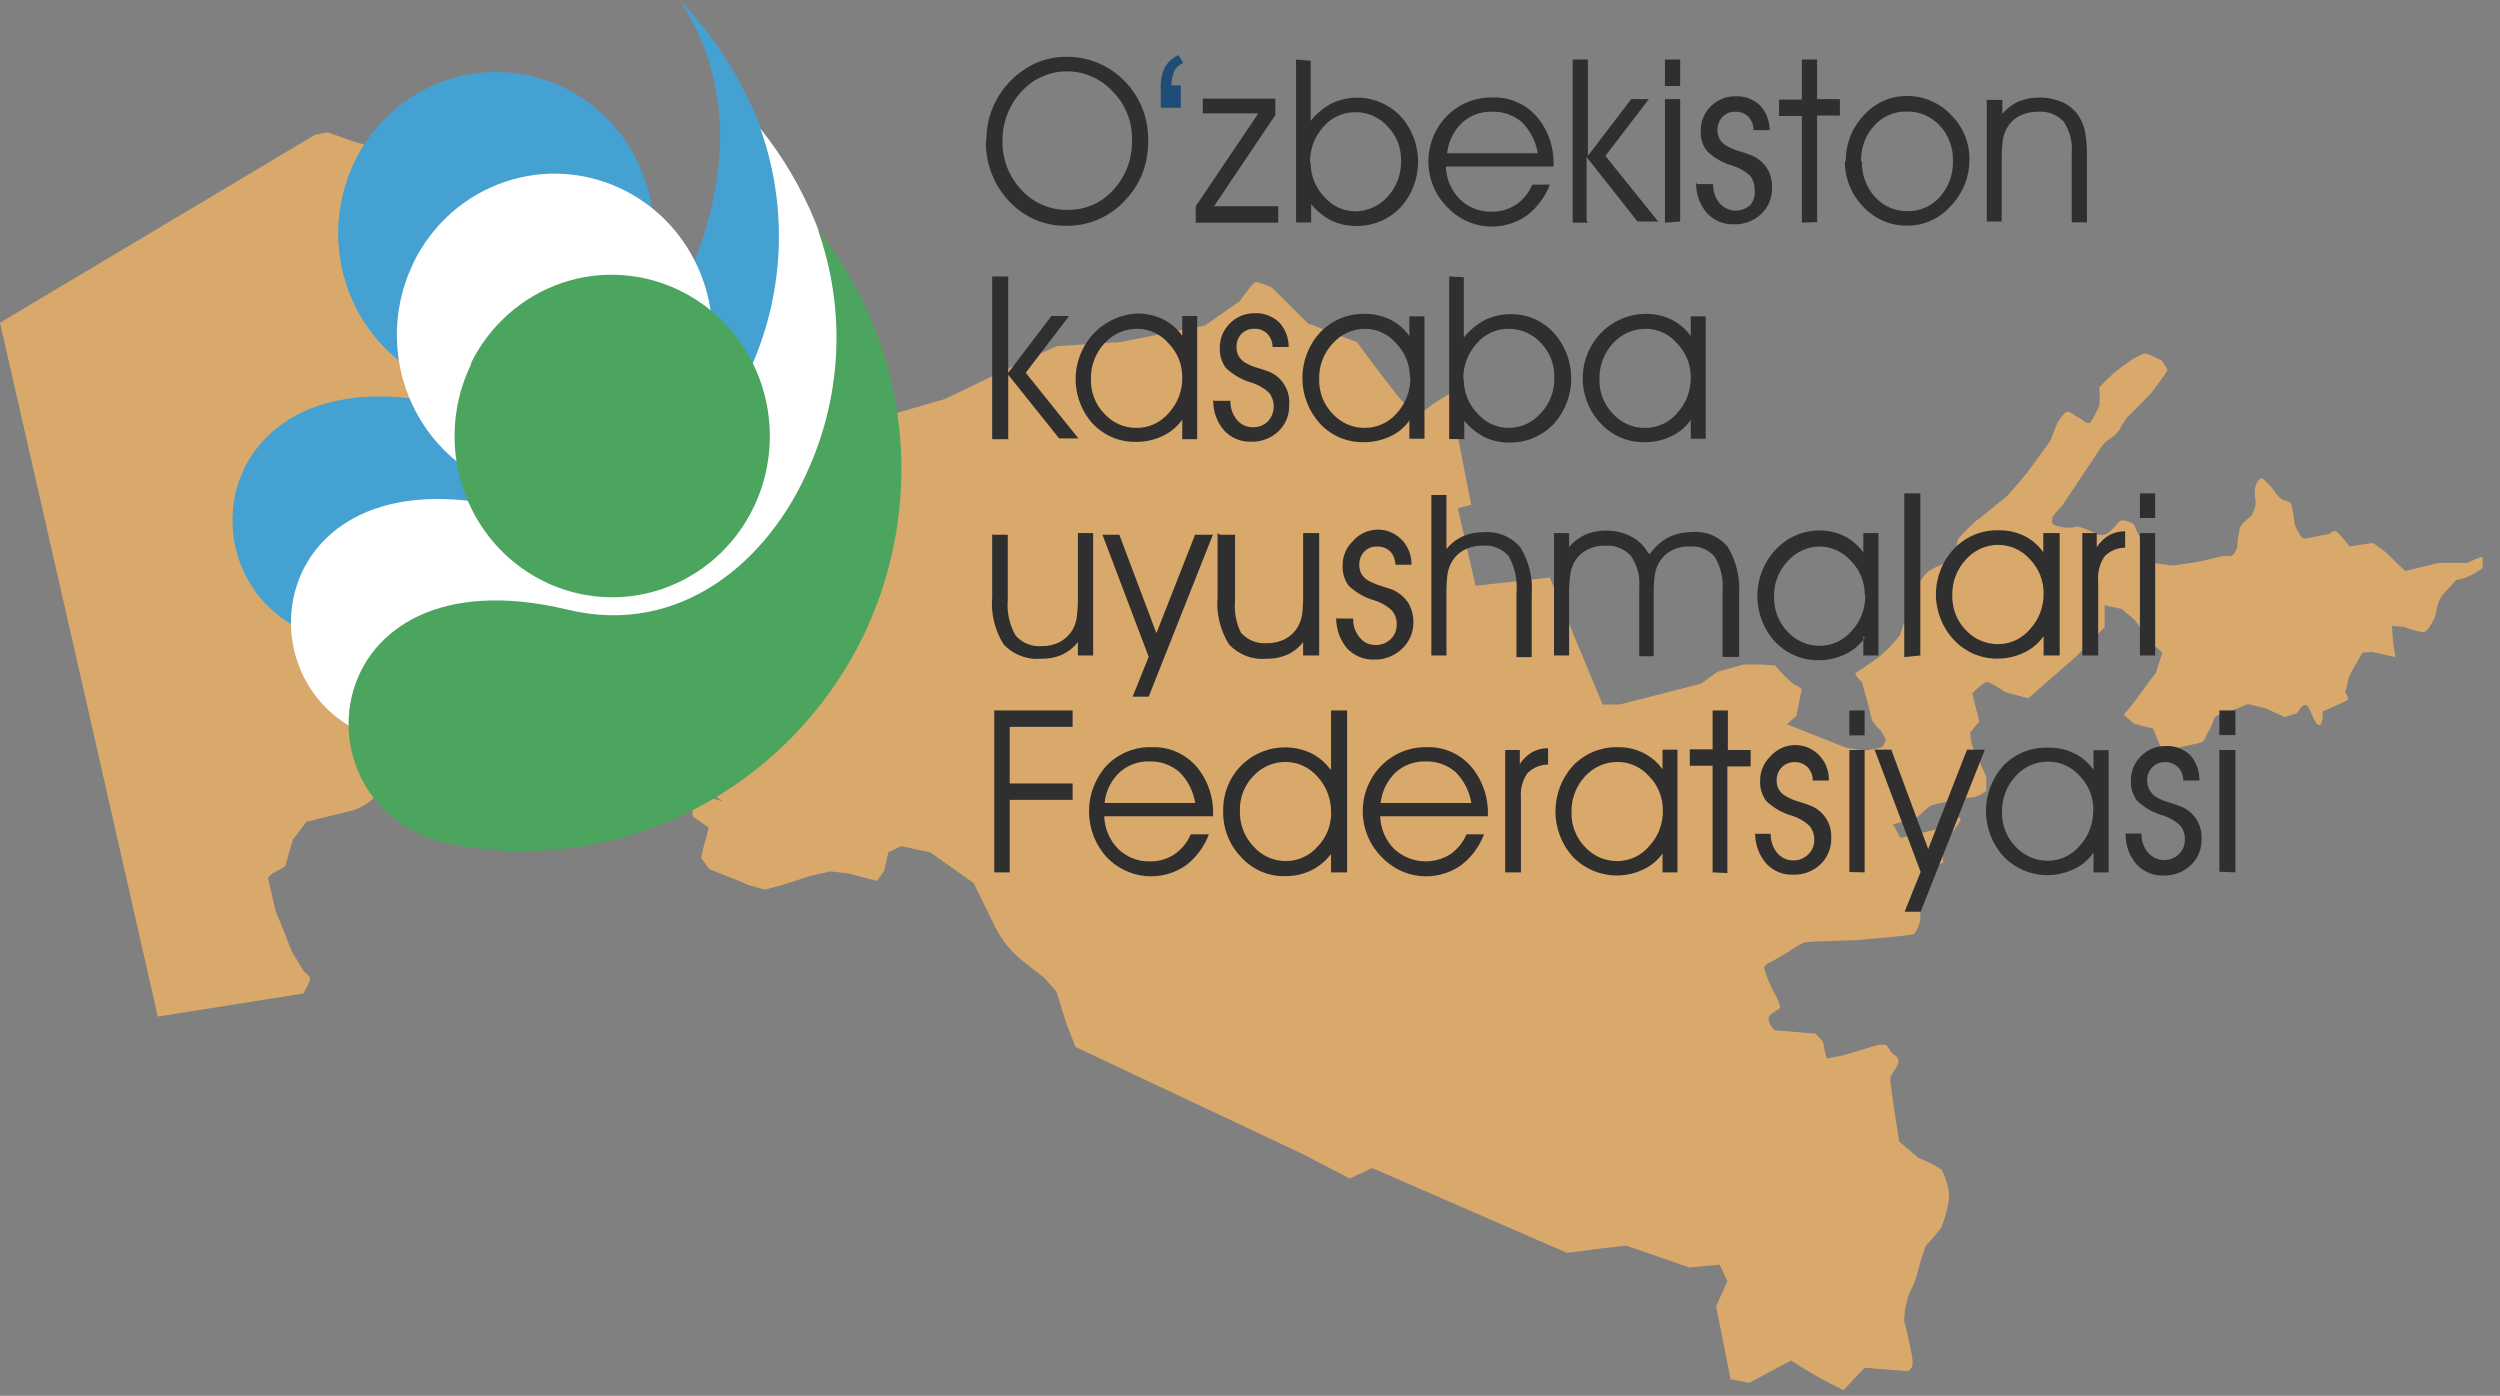 <svg width="120" height="67" viewBox="0 0 120 67" fill="none" xmlns="http://www.w3.org/2000/svg">
<rect x="0" y="0" width="120" height="67" fill="#808080" stroke="none"/>
<path fill-rule="evenodd" clip-rule="evenodd" d="M91.59 65.816L89.502 65.651L88.485 66.73C87.618 66.31 86.779 65.834 85.973 65.304L83.962 66.375L83.068 66.202L82.375 62.705C82.552 62.303 82.729 61.917 82.914 61.492L82.537 60.705L81.096 60.839L78.06 59.791L76.989 59.909L75.217 60.138L65.863 56.066L64.784 56.57L62.534 55.397L51.624 50.254C51.478 49.892 51.339 49.529 51.2 49.167C51.038 48.647 50.877 48.127 50.707 47.592L50.114 46.93L49.112 46.143C48.479 45.651 47.978 45.004 47.656 44.261L46.731 42.386L44.666 40.921L43.256 40.614L42.64 40.906C42.571 41.197 42.509 41.488 42.447 41.788L42.1 42.284L40.698 41.922L39.874 41.827L38.934 42.032L37.547 42.481L36.707 42.701C36.707 42.701 35.875 42.481 35.775 42.418C35.675 42.355 34.041 41.717 34.041 41.717L33.663 41.189C33.663 41.055 33.717 40.913 33.74 40.772L34.018 39.732L33.247 39.181C33.247 38.976 33.247 38.771 33.209 38.559L33.925 38.252L34.696 38.464L33.155 37.464L32.022 36.999C32.069 36.818 32.123 36.629 32.169 36.44C32.169 36.44 32.169 35.574 32.099 35.408C31.958 35.14 31.788 34.889 31.591 34.66L30.82 34.18L29.572 34.684L27.885 34.928L26.845 34.566L25.989 33.526L24.703 33.416L23.238 32.557L21.921 31.77L21.536 31.825C21.59 32.219 21.636 32.613 21.69 32.998L21.212 33.321L20.049 33.211L19.101 33.4C19.106 33.606 19.14 33.81 19.201 34.007C19.27 34.077 20.927 35.582 21.019 35.582C21.305 35.755 21.564 35.97 21.79 36.22C21.657 36.348 21.496 36.442 21.32 36.495L20.203 35.243L18.939 35.125L18.538 34.834L17.96 35.731L18.145 37.306C18.068 37.653 17.984 37.999 17.907 38.346C17.646 38.577 17.345 38.755 17.02 38.874L14.709 39.449L14.054 40.307L13.692 41.575C13.422 41.772 12.921 41.945 12.867 42.158C12.991 42.685 13.114 43.221 13.23 43.733C13.499 44.371 13.761 45.017 14 45.654L14.578 46.615C14.678 46.733 14.886 46.836 14.886 46.978C14.886 47.119 14.671 47.45 14.57 47.686L7.574 48.797C5.057 37.692 2.532 26.59 0 15.491L15.125 6.466L15.742 6.355L16.974 6.796L20.765 7.844L25.473 9.301L28.339 10.781L33.116 13.144L34.804 14.554L36.137 15.916L41.962 20.138L45.36 19.153L49.359 17.224L50.722 16.617L53.804 16.413L57.834 15.625L59.514 14.451C59.514 14.451 60.13 13.538 60.285 13.538C60.55 13.597 60.809 13.687 61.055 13.806L62.781 15.523L65.139 16.428C65.139 16.428 67.835 20.138 68.043 19.98C68.503 19.571 69.007 19.217 69.546 18.925C69.615 19.019 70.263 22.453 70.617 24.225L69.978 24.406C70.263 25.643 70.54 26.879 70.825 28.116L74.392 27.722L76.927 33.818H77.737L81.658 32.817L82.429 32.25L83.692 31.896H84.625L85.203 31.951C85.486 32.281 85.795 32.586 86.127 32.865C86.212 32.865 86.482 33.077 86.482 33.077L86.228 34.361L85.773 34.763L88.608 35.889L89.448 36.023C89.746 36.002 90.04 35.95 90.327 35.865C90.373 35.81 90.542 35.597 90.511 35.503C90.441 35.339 90.353 35.183 90.249 35.038C90.089 34.909 89.956 34.748 89.857 34.566C89.81 34.424 89.695 33.904 89.695 33.904L89.371 32.739C89.371 32.739 88.978 32.361 89.071 32.305L90.072 31.628C90.494 31.299 90.872 30.915 91.197 30.486C91.267 30.258 91.552 29.494 91.567 29.328C91.614 29.037 91.692 28.752 91.798 28.478C91.938 28.234 92.089 27.997 92.253 27.769C92.397 27.555 92.594 27.384 92.823 27.273L93.686 26.871C93.823 26.551 93.924 26.215 93.987 25.871C94.265 25.557 94.561 25.26 94.873 24.981C94.988 24.934 96.213 23.894 96.29 23.855C96.367 23.816 97.323 22.666 97.323 22.666L98.417 21.162C98.417 21.162 98.733 20.303 98.81 20.201C98.887 20.098 99.118 19.744 99.257 19.76C99.395 19.775 99.673 20.012 99.788 20.051C99.904 20.09 100.235 20.468 100.374 20.24C100.513 20.012 100.721 19.586 100.767 19.453C100.792 19.164 100.792 18.874 100.767 18.586C100.767 18.586 101.368 17.988 101.484 17.893C101.599 17.799 102.254 17.295 102.346 17.255C102.439 17.216 102.847 16.924 103.032 16.98C103.217 17.035 103.757 17.302 103.757 17.302C103.757 17.302 104.049 17.68 104.034 17.775C104.018 17.869 103.263 18.862 103.263 18.862C103.263 18.862 102.231 19.933 102.154 19.98C101.989 20.184 101.847 20.406 101.73 20.642C101.594 20.831 101.417 20.988 101.214 21.099C101.061 21.209 100.931 21.348 100.829 21.508L98.972 24.288C98.809 24.443 98.662 24.615 98.532 24.8C98.532 24.887 98.394 25.131 98.648 25.217C98.896 25.301 99.157 25.339 99.419 25.328C99.573 25.328 99.58 25.21 99.927 25.328C100.173 25.408 100.413 25.508 100.644 25.627C100.72 25.661 100.803 25.679 100.886 25.679C100.97 25.679 101.053 25.661 101.129 25.627C101.268 25.521 101.397 25.403 101.514 25.273C101.622 25.154 101.722 25.013 101.807 24.989C101.932 24.969 102.06 24.985 102.177 25.036C102.239 25.091 102.439 25.115 102.462 25.241C102.485 25.367 103.302 27.005 103.302 27.005C103.302 27.005 104.257 27.163 104.358 27.139C104.458 27.115 105.29 27.021 105.629 26.942L106.692 26.69C106.892 26.643 107.039 26.761 107.178 26.643C107.314 26.502 107.394 26.314 107.401 26.115C107.401 25.879 107.44 25.745 107.478 25.54C107.48 25.398 107.532 25.261 107.624 25.154C107.773 25.004 107.93 24.862 108.094 24.729C108.152 24.604 108.201 24.475 108.241 24.343C108.281 24.178 108.281 24.005 108.241 23.839C108.207 23.633 108.228 23.42 108.303 23.225C108.403 23.052 108.503 22.902 108.611 22.981C108.818 23.151 109.004 23.347 109.165 23.564C109.258 23.733 109.391 23.876 109.551 23.981C109.713 24.06 109.921 24.028 109.99 24.241C110.062 24.528 110.111 24.82 110.136 25.115C110.17 25.271 110.239 25.416 110.337 25.54C110.337 25.54 110.452 25.91 110.714 25.848C110.976 25.785 111.824 25.619 111.824 25.619C111.824 25.619 112.016 25.399 112.178 25.532C112.394 25.749 112.594 25.981 112.779 26.226L113.904 26.06L114.521 26.509L115.445 27.407L117.063 27.021H118.396C118.666 26.95 119.167 26.611 119.167 26.8C119.167 26.989 119.167 27.108 119.167 27.257C118.798 27.558 118.361 27.759 117.895 27.84C117.68 28.076 117.464 28.32 117.24 28.557C117.1 28.765 117.003 29.001 116.955 29.25C116.945 29.436 116.892 29.616 116.801 29.777C116.801 29.777 116.524 30.337 116.323 30.352C115.997 30.295 115.677 30.205 115.368 30.084L114.813 30.045L114.875 30.904L114.983 31.541L113.835 31.29L113.403 31.329C113.218 31.636 113.041 31.943 112.864 32.258C112.687 32.573 112.671 32.912 112.571 33.235C112.571 33.235 112.818 33.558 112.633 33.636C112.448 33.715 111.485 34.156 111.485 34.156C111.485 34.156 111.539 34.841 111.292 34.794C111.046 34.747 110.876 33.81 110.66 33.833C110.445 33.857 110.383 34.109 110.244 34.243L109.666 34.416L108.711 33.983L107.886 33.794L107.116 34.117C107.116 34.117 106.299 34.306 106.276 34.487C106.21 34.737 106.103 34.974 105.96 35.188C105.837 35.393 105.845 35.605 105.59 35.66L103.803 36.054C103.649 35.7 103.495 35.337 103.348 34.975L102.439 34.739L101.946 34.314L102.531 33.581C102.855 33.14 103.171 32.699 103.495 32.266C103.595 31.951 103.695 31.636 103.787 31.321L103.063 30.691C102.894 30.374 102.701 30.071 102.485 29.785C102.308 29.612 101.846 29.234 101.846 29.234L101.021 29.053V30.1L99.665 31.502L97.354 33.518L96.26 33.227C96.26 33.227 95.528 32.699 95.327 32.746C95.08 32.892 94.857 33.075 94.665 33.29L95.011 34.629L94.58 35.148C94.581 35.367 94.609 35.584 94.665 35.794C94.742 35.983 95.343 37.275 95.343 37.275V37.944C95.167 38.117 94.944 38.23 94.703 38.267C94.395 38.267 93 38.574 92.769 38.63C92.538 38.685 92.091 39.244 91.898 39.291L90.866 39.567L91.22 40.22L93.131 39.764C93.455 39.59 93.863 39.173 94.11 39.252C94.11 39.472 93.902 39.645 93.802 39.85L93.124 40.181C93.177 40.583 93.231 40.969 93.278 41.386L92.284 41.953L92.176 42.3C92.13 42.41 92.176 43.016 92.176 43.158C92.176 43.3 92.176 43.993 92.176 44.15C92.127 44.393 92.03 44.624 91.891 44.828C91.798 44.906 89.117 45.127 89.117 45.127C89.117 45.127 86.805 45.19 86.613 45.237C86.329 45.369 86.059 45.527 85.804 45.71L85.11 46.119C85.11 46.119 84.64 46.3 84.686 46.497C84.815 46.927 84.988 47.342 85.203 47.734C85.321 47.931 85.407 48.146 85.457 48.372C85.264 48.545 84.91 48.655 84.887 48.891C84.911 49.111 85.019 49.312 85.187 49.45L87.137 49.616C87.137 49.616 87.522 49.939 87.53 50.112C87.562 50.35 87.614 50.584 87.684 50.813L88.501 50.648C88.501 50.648 89.972 50.199 90.134 50.159C90.269 50.138 90.407 50.138 90.542 50.159L90.843 50.577C90.843 50.577 91.112 50.695 91.128 50.931C91.143 51.167 90.758 51.545 90.735 51.758C90.712 51.971 91.159 54.79 91.159 54.79L92.083 55.578C92.478 55.726 92.856 55.919 93.208 56.153C93.37 56.49 93.486 56.847 93.555 57.216C93.561 57.56 93.511 57.904 93.409 58.232C93.35 58.462 93.278 58.688 93.193 58.909C93.062 59.114 92.422 59.823 92.422 59.823C92.422 59.823 92.076 60.846 92.022 61.177C91.916 61.512 91.782 61.836 91.621 62.146C91.486 62.547 91.41 62.966 91.398 63.39C91.444 63.587 91.652 64.398 91.721 64.808C91.79 65.217 91.929 65.611 91.59 65.816Z" fill="#D9A86B"/>
<path fill-rule="evenodd" clip-rule="evenodd" d="M21.697 19.484C27.091 20.776 31.452 17.271 33.309 12.601C35.166 7.931 34.981 3.568 32.623 0C35.248 2.722 36.963 6.222 37.523 10C38.084 13.778 37.461 17.641 35.744 21.036C33.925 24.588 31.037 27.449 27.506 29.196C23.976 30.944 19.989 31.484 16.134 30.738C8.36 29.25 9.377 16.515 21.697 19.476V19.484ZM17.074 7.671C16.39 9.036 16.119 10.579 16.294 12.102C16.469 13.626 17.083 15.062 18.058 16.229C19.033 17.395 20.325 18.239 21.77 18.653C23.216 19.067 24.749 19.034 26.175 18.556C27.601 18.078 28.857 17.178 29.781 15.969C30.706 14.761 31.259 13.299 31.37 11.769C31.48 10.239 31.143 8.71 30.402 7.376C29.661 6.042 28.549 4.963 27.206 4.276C25.416 3.362 23.345 3.208 21.444 3.848C19.543 4.488 17.966 5.871 17.059 7.694L17.074 7.671Z" fill="#44A1D1"/>
<path fill-rule="evenodd" clip-rule="evenodd" d="M21.689 19.501C27.037 20.793 31.336 17.241 33.301 12.618C34.864 9.036 35.008 4.974 33.702 1.285C35.889 4.02 37.247 7.35 37.607 10.863C37.967 14.377 37.314 17.922 35.728 21.061C33.91 24.613 31.022 27.474 27.491 29.221C23.96 30.968 19.973 31.509 16.119 30.763C8.344 29.275 9.361 16.54 21.689 19.501ZM17.066 7.688C16.386 9.052 16.116 10.592 16.293 12.113C16.469 13.634 17.083 15.067 18.057 16.231C19.031 17.394 20.322 18.236 21.764 18.649C23.207 19.063 24.737 19.029 26.161 18.552C27.585 18.076 28.839 17.178 29.763 15.972C30.687 14.766 31.24 13.308 31.352 11.78C31.463 10.253 31.129 8.726 30.391 7.394C29.653 6.061 28.545 4.982 27.206 4.294C25.416 3.372 23.341 3.215 21.437 3.855C19.533 4.496 17.956 5.883 17.051 7.712L17.066 7.688Z" fill="#44A1D1"/>
<path fill-rule="evenodd" clip-rule="evenodd" d="M24.488 24.398C29.881 25.682 34.134 22.138 36.099 17.515C37.666 13.931 37.81 9.865 36.5 6.174C38.69 8.909 40.05 12.24 40.411 15.755C40.773 19.27 40.12 22.817 38.534 25.958C36.711 29.509 33.821 32.368 30.29 34.114C26.759 35.861 22.772 36.403 18.917 35.66C11.15 34.164 12.167 21.429 24.488 24.398ZM19.864 12.585C19.188 13.952 18.924 15.493 19.105 17.013C19.285 18.533 19.903 19.965 20.88 21.126C21.857 22.287 23.149 23.126 24.592 23.537C26.035 23.948 27.566 23.912 28.989 23.433C30.412 22.955 31.665 22.056 32.588 20.85C33.512 19.643 34.064 18.185 34.176 16.657C34.288 15.13 33.955 13.603 33.217 12.27C32.48 10.937 31.373 9.857 30.035 9.167C29.146 8.707 28.177 8.432 27.183 8.356C26.19 8.28 25.191 8.405 24.245 8.724C23.299 9.042 22.423 9.549 21.669 10.214C20.915 10.88 20.296 11.691 19.849 12.601L19.864 12.585Z" fill="white"/>
<path fill-rule="evenodd" clip-rule="evenodd" d="M27.253 29.265C32.601 30.557 36.9 27.005 38.865 22.382C40.428 18.8 40.572 14.738 39.266 11.049C41.453 13.784 42.811 17.114 43.171 20.628C43.531 24.141 42.878 27.686 41.292 30.825C39.474 34.378 36.586 37.239 33.055 38.986C29.524 40.733 25.537 41.273 21.683 40.528C13.916 39.039 14.933 26.304 27.253 29.265ZM22.63 17.452C21.957 18.817 21.694 20.356 21.875 21.874C22.057 23.392 22.675 24.821 23.651 25.98C24.627 27.139 25.917 27.977 27.359 28.386C28.8 28.796 30.328 28.76 31.749 28.282C33.17 27.805 34.421 26.907 35.344 25.703C36.266 24.499 36.818 23.042 36.931 21.517C37.043 19.992 36.711 18.468 35.976 17.136C35.241 15.804 34.136 14.724 32.801 14.034C31.91 13.569 30.938 13.289 29.941 13.21C28.943 13.131 27.94 13.256 26.99 13.576C26.04 13.896 25.161 14.405 24.405 15.075C23.649 15.744 23.03 16.56 22.584 17.476L22.63 17.452Z" fill="#4BA55E"/>
<path fill-rule="evenodd" clip-rule="evenodd" d="M48.118 6.749C48.108 7.185 48.184 7.619 48.34 8.024C48.496 8.43 48.73 8.8 49.027 9.112C49.311 9.424 49.656 9.67 50.04 9.836C50.424 10.002 50.837 10.082 51.254 10.073C51.665 10.081 52.072 9.999 52.45 9.833C52.827 9.668 53.165 9.422 53.442 9.112C54.032 8.475 54.353 7.626 54.336 6.749C54.35 6.311 54.275 5.874 54.114 5.467C53.953 5.06 53.712 4.692 53.404 4.387C53.119 4.078 52.775 3.833 52.393 3.667C52.011 3.502 51.599 3.42 51.185 3.426C50.84 3.425 50.498 3.489 50.175 3.615C49.843 3.734 49.536 3.918 49.274 4.158C48.909 4.479 48.617 4.876 48.417 5.324C48.218 5.771 48.116 6.258 48.118 6.749ZM47.348 6.749C47.341 6.209 47.443 5.672 47.648 5.174C48.056 4.201 48.815 3.425 49.767 3.008C50.229 2.816 50.724 2.72 51.223 2.725C51.992 2.724 52.743 2.955 53.383 3.39C54.023 3.824 54.524 4.442 54.822 5.166C55.02 5.666 55.12 6.202 55.114 6.741C55.12 7.26 55.034 7.775 54.86 8.261C54.687 8.729 54.425 9.157 54.09 9.521C53.729 9.942 53.283 10.278 52.782 10.505C52.282 10.732 51.74 10.845 51.192 10.837C50.677 10.847 50.166 10.748 49.691 10.544C49.216 10.341 48.788 10.038 48.434 9.655C48.069 9.27 47.782 8.813 47.592 8.313C47.401 7.812 47.31 7.278 47.324 6.741L47.348 6.749ZM61.371 10.687H57.395V9.899L60.4 5.442H57.734V4.733H61.217V5.521L58.273 9.899H61.355V10.687H61.371ZM62.912 2.914V5.804C63.192 5.451 63.541 5.161 63.937 4.954C64.481 4.7 65.089 4.624 65.677 4.735C66.266 4.847 66.807 5.14 67.227 5.576C67.768 6.17 68.069 6.953 68.069 7.765C68.069 8.578 67.768 9.36 67.227 9.955C66.948 10.246 66.613 10.476 66.243 10.629C65.873 10.782 65.476 10.855 65.077 10.845C64.672 10.849 64.272 10.76 63.906 10.585C63.532 10.394 63.201 10.126 62.935 9.797V10.679H62.211V2.859L62.912 2.914ZM62.912 7.812C62.909 8.426 63.145 9.015 63.567 9.451C63.754 9.667 63.984 9.841 64.242 9.961C64.499 10.08 64.779 10.143 65.061 10.144C65.352 10.141 65.638 10.077 65.903 9.957C66.168 9.836 66.406 9.661 66.603 9.443C66.817 9.212 66.984 8.94 67.095 8.642C67.206 8.345 67.259 8.028 67.25 7.71C67.256 7.405 67.202 7.102 67.091 6.819C66.98 6.537 66.813 6.28 66.603 6.064C66.406 5.848 66.167 5.676 65.902 5.559C65.637 5.442 65.35 5.384 65.061 5.387C64.77 5.384 64.482 5.445 64.216 5.566C63.95 5.686 63.713 5.865 63.52 6.088C63.097 6.556 62.868 7.175 62.881 7.812H62.912ZM74.585 7.994H69.4C69.418 8.588 69.661 9.153 70.078 9.569C70.283 9.766 70.525 9.921 70.79 10.022C71.055 10.123 71.336 10.17 71.618 10.159C72.031 10.164 72.436 10.044 72.782 9.813C73.123 9.577 73.39 9.246 73.552 8.86H74.392C74.164 9.455 73.777 9.974 73.275 10.356C72.698 10.755 72.003 10.933 71.31 10.861C70.617 10.789 69.971 10.471 69.484 9.962C69.048 9.533 68.748 8.979 68.625 8.373C68.502 7.767 68.561 7.137 68.794 6.566C69.027 5.994 69.424 5.508 69.932 5.171C70.44 4.835 71.036 4.663 71.642 4.678C72.037 4.663 72.43 4.737 72.795 4.893C73.159 5.05 73.486 5.285 73.753 5.584C74.311 6.235 74.603 7.081 74.57 7.946V8.001L74.585 7.994ZM73.814 7.356C73.721 6.785 73.451 6.261 73.044 5.859C72.635 5.515 72.117 5.338 71.588 5.363C71.066 5.351 70.559 5.543 70.17 5.899C69.772 6.283 69.521 6.799 69.461 7.356H73.814ZM76.219 10.687H75.487V2.859H76.219V7.482L78.299 4.757H79.146L77.058 7.482L79.593 10.632H78.599L76.157 7.537V10.6L76.219 10.687ZM80.649 4.127H79.917V2.859H80.649V4.072V4.127ZM79.917 10.687V4.757H80.649V10.632L79.917 10.687ZM81.458 8.836H82.228C82.216 9.169 82.326 9.495 82.537 9.75C82.628 9.856 82.74 9.943 82.865 10.005C82.99 10.066 83.125 10.102 83.264 10.11C83.403 10.117 83.541 10.096 83.672 10.047C83.802 9.999 83.922 9.925 84.024 9.829C84.103 9.729 84.162 9.615 84.197 9.491C84.231 9.368 84.24 9.239 84.224 9.112C84.233 8.866 84.153 8.625 84.001 8.435C83.762 8.216 83.481 8.053 83.176 7.954C82.708 7.829 82.279 7.585 81.928 7.245C81.72 6.969 81.616 6.625 81.635 6.277C81.632 6.057 81.673 5.84 81.757 5.638C81.84 5.435 81.964 5.253 82.121 5.103C82.276 4.947 82.46 4.824 82.662 4.741C82.865 4.659 83.082 4.618 83.299 4.623C83.513 4.611 83.726 4.642 83.927 4.715C84.128 4.788 84.313 4.901 84.471 5.048C84.775 5.369 84.944 5.799 84.941 6.245H84.17C84.17 6.002 84.079 5.768 83.916 5.591C83.74 5.433 83.51 5.351 83.276 5.363C83.165 5.361 83.054 5.382 82.95 5.425C82.847 5.469 82.753 5.533 82.675 5.615C82.519 5.78 82.433 6 82.436 6.229C82.434 6.383 82.469 6.534 82.537 6.67C82.619 6.804 82.733 6.915 82.868 6.993C83.059 7.107 83.263 7.195 83.477 7.253C83.657 7.304 83.835 7.364 84.008 7.434C84.327 7.544 84.602 7.757 84.792 8.042C84.981 8.326 85.074 8.666 85.056 9.009C85.064 9.245 85.022 9.48 84.933 9.697C84.844 9.915 84.71 10.11 84.54 10.27C84.184 10.604 83.713 10.782 83.23 10.766C82.988 10.776 82.746 10.733 82.521 10.639C82.296 10.546 82.094 10.403 81.928 10.222C81.582 9.818 81.398 9.295 81.412 8.757L81.458 8.836ZM86.489 10.687V5.568H85.395V4.78H86.489V2.859H87.221V4.757H88.315V5.544H87.221V10.663L86.489 10.687ZM89.371 7.742C89.354 8.372 89.578 8.985 89.995 9.451C90.196 9.673 90.441 9.848 90.713 9.967C90.985 10.085 91.279 10.142 91.575 10.136C91.865 10.14 92.152 10.082 92.418 9.963C92.683 9.845 92.921 9.67 93.116 9.451C93.534 8.983 93.758 8.367 93.74 7.734C93.751 7.42 93.701 7.108 93.592 6.814C93.484 6.521 93.319 6.252 93.108 6.025C92.9 5.804 92.65 5.631 92.372 5.515C92.095 5.4 91.797 5.346 91.498 5.355C91.208 5.349 90.92 5.407 90.654 5.525C90.388 5.644 90.15 5.819 89.957 6.04C89.748 6.268 89.585 6.535 89.478 6.827C89.371 7.119 89.322 7.43 89.332 7.742H89.371ZM88.6 7.742C88.594 7.332 88.668 6.925 88.817 6.545C88.967 6.165 89.189 5.819 89.471 5.528C89.73 5.236 90.047 5.003 90.4 4.844C90.753 4.686 91.135 4.605 91.521 4.607C91.917 4.602 92.31 4.679 92.676 4.835C93.041 4.991 93.372 5.222 93.647 5.513C93.932 5.79 94.157 6.124 94.309 6.493C94.462 6.863 94.538 7.261 94.533 7.663C94.534 8.078 94.454 8.49 94.297 8.874C94.141 9.258 93.913 9.606 93.624 9.899C93.361 10.197 93.038 10.434 92.678 10.594C92.318 10.754 91.929 10.834 91.536 10.829C91.139 10.835 90.745 10.756 90.379 10.595C90.014 10.435 89.686 10.198 89.417 9.899C89.139 9.613 88.919 9.272 88.771 8.897C88.623 8.523 88.549 8.122 88.554 7.718L88.6 7.742ZM95.396 4.796H96.113V5.465C96.323 5.212 96.587 5.01 96.883 4.875C97.227 4.737 97.594 4.671 97.963 4.679C98.332 4.687 98.696 4.77 99.033 4.922C99.348 5.072 99.615 5.31 99.804 5.607C99.94 5.835 100.036 6.086 100.089 6.348C100.154 6.762 100.182 7.181 100.174 7.6V10.671H99.442V7.348C99.49 6.813 99.354 6.278 99.056 5.836C98.896 5.667 98.701 5.536 98.485 5.455C98.269 5.373 98.037 5.342 97.808 5.363C97.503 5.358 97.202 5.428 96.93 5.568C96.677 5.7 96.468 5.906 96.329 6.159C96.233 6.329 96.167 6.516 96.136 6.71C96.094 7.063 96.076 7.418 96.082 7.773V10.632H95.366V4.757L95.396 4.796ZM48.395 21.083H47.625V13.27H48.395V17.893L50.468 15.168H51.316L49.235 17.893L51.763 21.043H50.838L48.395 17.988V21.043V21.083ZM56.748 18.114C56.751 17.811 56.694 17.511 56.581 17.231C56.469 16.951 56.303 16.697 56.093 16.483C55.906 16.264 55.675 16.088 55.416 15.967C55.157 15.846 54.875 15.783 54.59 15.783C54.294 15.78 54 15.841 53.728 15.961C53.456 16.082 53.211 16.26 53.011 16.483C52.797 16.713 52.63 16.984 52.519 17.28C52.408 17.576 52.355 17.891 52.364 18.208C52.357 18.514 52.41 18.819 52.522 19.103C52.633 19.387 52.799 19.645 53.011 19.862C53.207 20.078 53.446 20.25 53.711 20.367C53.977 20.484 54.263 20.542 54.552 20.539C54.843 20.542 55.132 20.48 55.398 20.358C55.664 20.235 55.901 20.055 56.093 19.831C56.524 19.369 56.76 18.752 56.748 18.114ZM56.748 20.153V21.083H57.464V15.168H56.748V16.113C56.507 15.778 56.189 15.508 55.823 15.326C55.443 15.14 55.027 15.046 54.606 15.05C54.017 15.071 53.447 15.264 52.962 15.606C52.477 15.948 52.099 16.425 51.871 16.98C51.643 17.535 51.575 18.145 51.676 18.739C51.778 19.332 52.043 19.883 52.441 20.327C52.712 20.615 53.039 20.843 53.401 20.995C53.764 21.146 54.153 21.22 54.544 21.209C54.983 21.212 55.418 21.115 55.815 20.925C56.189 20.752 56.511 20.48 56.748 20.138V20.153ZM58.289 19.24H59.059C59.05 19.57 59.16 19.892 59.367 20.145C59.461 20.261 59.579 20.354 59.712 20.416C59.846 20.479 59.991 20.51 60.138 20.508C60.403 20.514 60.66 20.415 60.855 20.232C61.026 20.049 61.127 19.808 61.139 19.555C61.15 19.301 61.071 19.052 60.916 18.854C60.681 18.631 60.399 18.467 60.092 18.373C59.627 18.24 59.2 17.998 58.843 17.665C58.638 17.384 58.534 17.039 58.551 16.688C58.548 16.47 58.59 16.254 58.674 16.053C58.757 15.853 58.881 15.672 59.036 15.523C59.192 15.365 59.378 15.241 59.581 15.157C59.785 15.073 60.003 15.031 60.223 15.034C60.436 15.024 60.65 15.057 60.85 15.132C61.051 15.206 61.236 15.32 61.394 15.467C61.694 15.787 61.86 16.214 61.856 16.657H61.086C61.083 16.415 60.989 16.183 60.824 16.011C60.739 15.931 60.639 15.869 60.531 15.83C60.422 15.791 60.307 15.775 60.192 15.783C60.08 15.779 59.969 15.799 59.865 15.842C59.761 15.884 59.667 15.948 59.588 16.029C59.509 16.111 59.448 16.207 59.407 16.314C59.367 16.421 59.348 16.535 59.352 16.649C59.347 16.802 59.381 16.954 59.452 17.09C59.532 17.224 59.643 17.335 59.776 17.413C59.968 17.522 60.172 17.607 60.385 17.665C60.654 17.751 60.831 17.806 60.924 17.846C61.231 17.973 61.49 18.198 61.662 18.488C61.834 18.777 61.91 19.115 61.879 19.453C61.886 19.687 61.843 19.92 61.754 20.136C61.665 20.352 61.532 20.546 61.363 20.705C61.008 21.041 60.537 21.219 60.053 21.201C59.811 21.211 59.569 21.168 59.344 21.074C59.12 20.98 58.917 20.838 58.751 20.657C58.408 20.254 58.224 19.735 58.235 19.201L58.289 19.24ZM67.674 18.114C67.676 17.811 67.62 17.511 67.507 17.231C67.395 16.951 67.229 16.697 67.019 16.483C66.832 16.263 66.601 16.087 66.342 15.966C66.083 15.845 65.801 15.782 65.516 15.783C65.226 15.783 64.939 15.846 64.673 15.967C64.408 16.087 64.17 16.263 63.975 16.483C63.758 16.711 63.588 16.981 63.476 17.277C63.363 17.574 63.31 17.89 63.32 18.208C63.313 18.514 63.367 18.819 63.478 19.103C63.59 19.387 63.756 19.645 63.967 19.862C64.165 20.078 64.403 20.249 64.668 20.366C64.934 20.482 65.22 20.541 65.508 20.539C65.8 20.54 66.088 20.477 66.354 20.355C66.619 20.233 66.857 20.054 67.049 19.831C67.476 19.366 67.708 18.75 67.697 18.114H67.674ZM67.674 20.153C67.437 20.496 67.115 20.768 66.741 20.941C66.343 21.131 65.909 21.228 65.47 21.224C65.079 21.235 64.689 21.162 64.327 21.01C63.965 20.858 63.638 20.631 63.366 20.342C62.819 19.749 62.514 18.965 62.514 18.149C62.514 17.334 62.819 16.549 63.366 15.956C63.645 15.664 63.98 15.434 64.35 15.281C64.72 15.128 65.117 15.055 65.516 15.066C65.937 15.063 66.353 15.157 66.734 15.341C67.097 15.524 67.412 15.794 67.65 16.129V15.184H68.375V21.059H67.65V20.138L67.674 20.153ZM70.262 13.309V16.2C70.541 15.851 70.888 15.564 71.279 15.357C71.667 15.171 72.091 15.077 72.52 15.082C72.905 15.075 73.286 15.152 73.641 15.305C73.995 15.458 74.314 15.685 74.577 15.972C75.119 16.566 75.42 17.348 75.42 18.161C75.42 18.973 75.119 19.756 74.577 20.35C74.298 20.642 73.963 20.872 73.593 21.025C73.223 21.178 72.826 21.251 72.428 21.24C72.023 21.246 71.622 21.157 71.256 20.98C70.883 20.79 70.552 20.522 70.286 20.193V21.075H69.561V13.27L70.262 13.309ZM70.262 18.208C70.259 18.512 70.315 18.814 70.428 19.095C70.54 19.376 70.707 19.632 70.917 19.846C71.105 20.063 71.335 20.237 71.592 20.356C71.85 20.476 72.129 20.538 72.412 20.539C72.703 20.54 72.99 20.478 73.256 20.357C73.521 20.236 73.759 20.059 73.953 19.838C74.17 19.611 74.34 19.341 74.453 19.044C74.565 18.748 74.618 18.431 74.608 18.114C74.615 17.808 74.561 17.503 74.45 17.219C74.339 16.935 74.172 16.677 73.961 16.46C73.763 16.245 73.524 16.074 73.259 15.957C72.994 15.841 72.708 15.781 72.42 15.783C72.128 15.779 71.839 15.84 71.573 15.963C71.306 16.085 71.07 16.265 70.879 16.491C70.454 16.956 70.225 17.572 70.239 18.208H70.262ZM81.157 18.114C81.159 17.811 81.101 17.512 80.989 17.232C80.876 16.952 80.711 16.698 80.502 16.483C80.315 16.264 80.084 16.088 79.825 15.967C79.566 15.846 79.285 15.783 79 15.783C78.703 15.779 78.409 15.839 78.137 15.96C77.865 16.081 77.621 16.259 77.421 16.483C77.207 16.713 77.04 16.984 76.929 17.28C76.818 17.576 76.765 17.891 76.773 18.208C76.766 18.514 76.82 18.819 76.931 19.103C77.043 19.387 77.209 19.645 77.421 19.862C77.617 20.078 77.856 20.25 78.121 20.367C78.386 20.484 78.673 20.542 78.962 20.539C79.253 20.542 79.542 20.48 79.808 20.358C80.074 20.235 80.311 20.055 80.502 19.831C80.931 19.367 81.166 18.751 81.157 18.114ZM81.157 20.153C80.921 20.496 80.599 20.768 80.225 20.941C79.827 21.131 79.393 21.228 78.954 21.224C78.562 21.235 78.173 21.162 77.811 21.01C77.449 20.858 77.121 20.631 76.85 20.342C76.428 19.908 76.141 19.355 76.026 18.753C75.911 18.152 75.974 17.529 76.206 16.964C76.438 16.399 76.829 15.917 77.329 15.579C77.829 15.241 78.416 15.062 79.015 15.066C79.436 15.062 79.853 15.156 80.233 15.341C80.599 15.523 80.916 15.794 81.157 16.129V15.184H81.874V21.059H81.157V20.138V20.153ZM47.648 25.666H48.372V28.817C48.323 29.411 48.458 30.006 48.758 30.518C48.917 30.692 49.112 30.827 49.33 30.913C49.547 30.999 49.781 31.034 50.014 31.014C50.316 31.019 50.615 30.949 50.884 30.809C51.134 30.67 51.344 30.467 51.493 30.218C51.582 30.048 51.644 29.865 51.678 29.675C51.727 29.315 51.748 28.951 51.739 28.588V25.587H52.471V31.463H51.739V30.825C51.532 31.085 51.268 31.292 50.969 31.431C50.652 31.565 50.31 31.63 49.967 31.62C49.636 31.649 49.303 31.602 48.993 31.482C48.682 31.362 48.401 31.173 48.172 30.927C47.749 30.251 47.557 29.451 47.625 28.651V25.587L47.648 25.666ZM52.88 25.666H53.727L55.507 30.392L57.364 25.666H58.219L55.137 33.44H54.367L55.137 31.526L52.918 25.666H52.88ZM58.558 25.666H59.283V28.817C59.231 29.353 59.33 29.894 59.568 30.376C59.727 30.55 59.922 30.686 60.14 30.772C60.358 30.858 60.591 30.892 60.824 30.872C61.126 30.878 61.425 30.808 61.694 30.667C61.947 30.532 62.158 30.327 62.303 30.077C62.395 29.907 62.46 29.724 62.496 29.533C62.541 29.173 62.559 28.809 62.55 28.446V25.587H63.32V31.463H62.55V30.825C62.343 31.087 62.079 31.294 61.779 31.431C61.462 31.565 61.121 31.63 60.778 31.62C60.448 31.649 60.116 31.602 59.806 31.482C59.497 31.362 59.218 31.172 58.99 30.927C58.567 30.251 58.375 29.451 58.443 28.651V25.587L58.558 25.666ZM64.183 29.691H64.954C64.94 30.022 65.051 30.345 65.262 30.596C65.354 30.714 65.472 30.808 65.605 30.871C65.739 30.933 65.885 30.964 66.032 30.959C66.297 30.965 66.554 30.866 66.749 30.683C66.843 30.594 66.918 30.485 66.969 30.365C67.019 30.244 67.044 30.113 67.042 29.982C67.053 29.734 66.97 29.492 66.811 29.305C66.577 29.08 66.294 28.916 65.986 28.824C65.52 28.694 65.092 28.451 64.738 28.116C64.532 27.835 64.428 27.489 64.445 27.139C64.444 26.92 64.487 26.704 64.572 26.503C64.657 26.302 64.781 26.122 64.938 25.973C65.157 25.722 65.447 25.545 65.768 25.467C66.089 25.389 66.425 25.413 66.732 25.537C67.038 25.661 67.3 25.878 67.483 26.159C67.665 26.439 67.758 26.771 67.751 27.108H66.98C66.978 26.867 66.887 26.637 66.726 26.462C66.549 26.304 66.32 26.222 66.086 26.233C65.975 26.23 65.865 26.25 65.761 26.292C65.658 26.334 65.564 26.397 65.485 26.477C65.407 26.56 65.345 26.657 65.304 26.764C65.263 26.871 65.243 26.985 65.246 27.1C65.24 27.253 65.275 27.406 65.347 27.541C65.426 27.674 65.537 27.785 65.67 27.864C65.866 27.973 66.073 28.06 66.287 28.123L66.818 28.297C67.129 28.426 67.397 28.645 67.589 28.927C67.768 29.224 67.857 29.57 67.843 29.919C67.838 30.156 67.785 30.389 67.687 30.603C67.589 30.817 67.448 31.008 67.273 31.163C66.912 31.496 66.441 31.674 65.955 31.66C65.713 31.668 65.472 31.623 65.248 31.53C65.023 31.436 64.821 31.295 64.653 31.116C64.314 30.708 64.13 30.187 64.137 29.651L64.183 29.691ZM68.706 23.76H69.43V26.359C69.635 26.096 69.899 25.888 70.201 25.753C70.516 25.61 70.858 25.541 71.203 25.548C71.53 25.517 71.861 25.566 72.167 25.689C72.473 25.812 72.747 26.006 72.967 26.257C73.394 26.941 73.589 27.749 73.522 28.557V31.541H72.79V28.462C72.847 27.846 72.715 27.226 72.412 26.69C72.256 26.512 72.061 26.375 71.842 26.288C71.624 26.202 71.389 26.17 71.156 26.194C70.851 26.184 70.549 26.255 70.278 26.399C70.025 26.531 69.816 26.737 69.677 26.989C69.582 27.158 69.517 27.341 69.484 27.533C69.438 27.888 69.42 28.246 69.43 28.604V31.463H68.706V23.682V23.76ZM79.2 26.588C79.426 26.259 79.724 25.989 80.071 25.8C80.434 25.624 80.832 25.535 81.234 25.54C81.554 25.511 81.876 25.56 82.172 25.685C82.469 25.81 82.731 26.006 82.937 26.257C83.349 26.949 83.538 27.757 83.477 28.564V31.534H82.683V28.383C82.734 27.802 82.602 27.22 82.305 26.722C82.153 26.547 81.963 26.412 81.75 26.327C81.537 26.242 81.308 26.21 81.08 26.233C80.78 26.223 80.483 26.294 80.217 26.438C79.967 26.571 79.76 26.776 79.624 27.029C79.529 27.197 79.464 27.381 79.431 27.572C79.386 27.927 79.368 28.285 79.377 28.643V31.502H78.684V28.171C78.725 27.638 78.581 27.108 78.276 26.674C78.118 26.506 77.925 26.376 77.712 26.293C77.499 26.209 77.27 26.176 77.043 26.194C76.738 26.185 76.436 26.256 76.165 26.399C75.912 26.531 75.703 26.737 75.564 26.989C75.471 27.158 75.409 27.342 75.379 27.533C75.329 27.887 75.308 28.246 75.317 28.604V31.463H74.593V25.587H75.317V26.257C75.528 26.004 75.791 25.802 76.088 25.666C76.407 25.529 76.751 25.462 77.097 25.469C77.511 25.464 77.921 25.561 78.291 25.753C78.636 25.923 78.921 26.198 79.108 26.541L79.2 26.588ZM89.51 28.564C89.513 28.262 89.456 27.962 89.344 27.682C89.231 27.402 89.065 27.148 88.855 26.934C88.667 26.716 88.436 26.54 88.177 26.42C87.918 26.299 87.637 26.235 87.352 26.233C87.062 26.234 86.775 26.297 86.51 26.418C86.244 26.538 86.006 26.714 85.811 26.934C85.594 27.162 85.424 27.432 85.312 27.728C85.199 28.025 85.146 28.341 85.156 28.659C85.149 28.966 85.203 29.272 85.314 29.557C85.425 29.843 85.592 30.102 85.804 30.321C86.001 30.536 86.24 30.707 86.505 30.823C86.77 30.94 87.056 30.999 87.345 30.998C87.637 30.999 87.926 30.935 88.192 30.811C88.457 30.688 88.694 30.507 88.886 30.281C89.313 29.818 89.545 29.201 89.533 28.564H89.51ZM89.51 30.612C89.27 30.952 88.949 31.224 88.577 31.4C88.18 31.592 87.746 31.692 87.306 31.691C86.914 31.698 86.525 31.623 86.164 31.47C85.802 31.317 85.475 31.089 85.203 30.801C84.655 30.208 84.351 29.423 84.351 28.608C84.351 27.792 84.655 27.008 85.203 26.415C85.471 26.117 85.796 25.879 86.157 25.715C86.519 25.551 86.91 25.465 87.306 25.462C87.726 25.456 88.143 25.547 88.523 25.729C88.886 25.913 89.2 26.183 89.44 26.517V25.587H90.165V31.463H89.44V30.533L89.51 30.612ZM91.405 31.541V23.682H92.176V31.463L91.405 31.541ZM98.093 28.486C98.096 28.184 98.04 27.884 97.929 27.605C97.818 27.325 97.654 27.07 97.446 26.855C97.253 26.633 97.015 26.456 96.749 26.335C96.484 26.214 96.196 26.152 95.905 26.155C95.615 26.155 95.327 26.218 95.062 26.339C94.797 26.46 94.559 26.636 94.364 26.855C93.93 27.319 93.695 27.939 93.709 28.58C93.702 28.887 93.756 29.193 93.867 29.479C93.978 29.764 94.144 30.024 94.356 30.242C94.554 30.456 94.793 30.627 95.058 30.743C95.323 30.86 95.609 30.92 95.897 30.919C96.189 30.921 96.479 30.858 96.745 30.734C97.011 30.61 97.247 30.429 97.438 30.203C97.868 29.74 98.103 29.124 98.093 28.486ZM98.093 30.533C97.856 30.876 97.534 31.148 97.161 31.321C96.766 31.514 96.335 31.613 95.897 31.612C95.505 31.621 95.116 31.546 94.754 31.393C94.392 31.239 94.065 31.011 93.794 30.722C93.236 30.135 92.924 29.348 92.924 28.529C92.924 27.71 93.236 26.924 93.794 26.336C94.073 26.045 94.408 25.817 94.778 25.665C95.148 25.513 95.545 25.441 95.943 25.454C96.364 25.447 96.78 25.539 97.161 25.721C97.526 25.901 97.841 26.172 98.078 26.509V25.587H98.864V31.463H98.093V30.533ZM100.721 31.463H99.95V25.587H100.644V26.265C100.797 26.03 101 25.834 101.237 25.69C101.475 25.564 101.739 25.499 102.007 25.501V26.288C101.822 26.288 101.639 26.325 101.468 26.398C101.298 26.471 101.143 26.579 101.013 26.714C100.784 27.055 100.677 27.467 100.713 27.879V31.431L100.721 31.463ZM103.433 24.863H102.716V23.682H103.448V24.863H103.433ZM102.716 31.463V25.587H103.448V31.463H102.716ZM47.725 41.874V34.101H51.485V34.889H48.465V37.606H51.485V38.393H48.465V41.874H47.725ZM58.189 39.181H53.003C53.021 39.776 53.264 40.34 53.681 40.756C53.887 40.954 54.129 41.108 54.394 41.209C54.658 41.31 54.94 41.357 55.222 41.346C55.635 41.351 56.04 41.23 56.386 41C56.724 40.762 56.991 40.432 57.156 40.047H58.027C57.804 40.644 57.419 41.163 56.917 41.543C56.34 41.942 55.645 42.12 54.952 42.048C54.259 41.977 53.613 41.658 53.126 41.15C52.578 40.552 52.272 39.764 52.272 38.944C52.272 38.125 52.578 37.337 53.126 36.739C53.41 36.449 53.75 36.221 54.124 36.071C54.498 35.92 54.898 35.85 55.299 35.865C55.694 35.851 56.087 35.925 56.452 36.081C56.816 36.238 57.143 36.473 57.41 36.771C57.968 37.423 58.261 38.268 58.227 39.133V39.189L58.189 39.181ZM57.372 38.543C57.279 37.972 57.009 37.448 56.601 37.047C56.19 36.703 55.668 36.526 55.137 36.55C54.618 36.538 54.113 36.73 53.727 37.086C53.326 37.467 53.074 37.985 53.019 38.543H57.372ZM63.89 39C63.903 38.363 63.67 37.746 63.243 37.283C63.05 37.059 62.813 36.881 62.547 36.758C62.282 36.636 61.993 36.573 61.702 36.574C61.413 36.572 61.127 36.631 60.862 36.748C60.597 36.864 60.358 37.036 60.161 37.251C59.95 37.467 59.784 37.724 59.673 38.007C59.562 38.289 59.508 38.592 59.514 38.897C59.503 39.216 59.555 39.534 59.668 39.832C59.78 40.13 59.951 40.401 60.169 40.63C60.364 40.85 60.602 41.026 60.867 41.146C61.132 41.267 61.419 41.33 61.71 41.331C62.001 41.333 62.289 41.272 62.554 41.151C62.82 41.03 63.058 40.852 63.251 40.63C63.459 40.415 63.623 40.16 63.734 39.881C63.845 39.601 63.901 39.301 63.898 39H63.89ZM63.89 36.928V34.101H64.661V41.874H63.89V40.992C63.636 41.327 63.309 41.596 62.935 41.78C62.554 41.961 62.138 42.055 61.718 42.055C61.315 42.069 60.915 41.994 60.544 41.835C60.173 41.676 59.84 41.437 59.568 41.134C59.288 40.845 59.069 40.502 58.922 40.124C58.775 39.746 58.704 39.343 58.713 38.937C58.704 38.533 58.776 38.132 58.922 37.757C59.069 37.382 59.289 37.041 59.568 36.755C60.001 36.322 60.551 36.031 61.147 35.922C61.744 35.812 62.358 35.889 62.912 36.141C63.283 36.321 63.606 36.591 63.852 36.928H63.89ZM71.441 39.181H66.248C66.266 39.776 66.509 40.34 66.926 40.756C67.289 41.089 67.749 41.293 68.235 41.337C68.721 41.381 69.208 41.263 69.623 41C69.962 40.762 70.229 40.432 70.393 40.047H71.233C71.007 40.644 70.62 41.163 70.116 41.543C69.54 41.941 68.846 42.12 68.155 42.048C67.463 41.976 66.818 41.658 66.333 41.15C65.897 40.721 65.597 40.168 65.474 39.562C65.351 38.957 65.409 38.328 65.641 37.757C65.874 37.186 66.269 36.7 66.776 36.362C67.283 36.025 67.878 35.851 68.483 35.865C68.878 35.851 69.271 35.924 69.636 36.081C70 36.237 70.327 36.472 70.594 36.771C71.154 37.422 71.449 38.267 71.418 39.133V39.189L71.441 39.181ZM70.625 38.543C70.531 37.973 70.261 37.448 69.854 37.047C69.446 36.702 68.927 36.525 68.398 36.55C67.876 36.538 67.369 36.73 66.98 37.086C66.582 37.47 66.331 37.987 66.271 38.543H70.625ZM73.021 41.874H72.25V35.999H72.951V36.676C73.102 36.444 73.302 36.251 73.537 36.109C73.773 35.978 74.039 35.91 74.308 35.912V36.7C74.121 36.699 73.937 36.736 73.765 36.809C73.593 36.882 73.437 36.99 73.306 37.125C73.075 37.469 72.969 37.884 73.005 38.299V41.843L73.021 41.874ZM79.817 38.897C79.82 38.595 79.763 38.294 79.65 38.014C79.538 37.734 79.372 37.48 79.162 37.267C78.973 37.05 78.742 36.876 78.483 36.757C78.224 36.637 77.943 36.575 77.659 36.574C77.363 36.57 77.07 36.629 76.797 36.749C76.525 36.868 76.281 37.045 76.08 37.267C75.866 37.498 75.698 37.77 75.587 38.067C75.476 38.365 75.424 38.681 75.433 39C75.426 39.306 75.479 39.61 75.591 39.894C75.702 40.178 75.868 40.437 76.08 40.654C76.277 40.868 76.516 41.039 76.781 41.156C77.046 41.273 77.332 41.332 77.621 41.331C77.913 41.334 78.203 41.271 78.469 41.147C78.735 41.023 78.972 40.841 79.162 40.614C79.376 40.386 79.544 40.117 79.657 39.822C79.769 39.528 79.823 39.213 79.817 38.897ZM79.817 40.945C79.58 41.287 79.258 41.559 78.884 41.732C78.33 41.999 77.71 42.086 77.106 41.98C76.502 41.874 75.945 41.582 75.51 41.142C74.965 40.545 74.662 39.76 74.662 38.944C74.662 38.129 74.965 37.344 75.51 36.747C75.791 36.457 76.128 36.229 76.499 36.077C76.87 35.926 77.267 35.853 77.667 35.865C78.088 35.858 78.505 35.953 78.884 36.141C79.249 36.323 79.563 36.593 79.801 36.928V35.983H80.518V41.874H79.801V40.945H79.817ZM82.205 41.874V36.755H81.111V35.968H82.205V34.101H82.937V35.999H84.031V36.787H82.914V41.906L82.205 41.874ZM84.224 40.023H84.995C84.982 40.357 85.092 40.683 85.303 40.937C85.397 41.052 85.515 41.145 85.648 41.207C85.781 41.27 85.927 41.301 86.073 41.299C86.205 41.303 86.336 41.28 86.459 41.231C86.582 41.182 86.695 41.109 86.79 41.016C86.885 40.927 86.961 40.819 87.011 40.698C87.062 40.577 87.086 40.446 87.083 40.315C87.093 40.067 87.01 39.825 86.852 39.638C86.616 39.416 86.334 39.252 86.027 39.157C85.561 39.028 85.132 38.785 84.779 38.448C84.574 38.17 84.47 37.828 84.486 37.48C84.484 37.26 84.526 37.042 84.611 36.84C84.696 36.637 84.821 36.456 84.979 36.306C85.2 36.056 85.491 35.881 85.813 35.805C86.135 35.73 86.471 35.757 86.777 35.883C87.083 36.009 87.344 36.229 87.524 36.511C87.704 36.794 87.795 37.127 87.784 37.464H87.013C87.014 37.223 86.923 36.991 86.759 36.818C86.673 36.737 86.572 36.675 86.463 36.634C86.353 36.594 86.236 36.576 86.12 36.582C86.008 36.581 85.898 36.602 85.795 36.646C85.692 36.689 85.599 36.753 85.52 36.834C85.442 36.914 85.381 37.01 85.339 37.116C85.298 37.221 85.278 37.334 85.28 37.448C85.273 37.602 85.308 37.754 85.38 37.889C85.46 38.025 85.575 38.136 85.711 38.212C85.902 38.326 86.106 38.413 86.32 38.472C86.582 38.551 86.759 38.614 86.852 38.653C87.17 38.763 87.445 38.976 87.635 39.26C87.824 39.545 87.917 39.885 87.899 40.228C87.905 40.464 87.862 40.697 87.773 40.915C87.684 41.132 87.551 41.327 87.383 41.488C87.027 41.822 86.556 42.001 86.073 41.984C85.831 41.996 85.588 41.953 85.364 41.859C85.139 41.766 84.936 41.623 84.771 41.441C84.426 41.035 84.239 40.514 84.247 39.976L84.224 40.023ZM89.502 35.298H88.77V34.101H89.502V35.314V35.298ZM88.77 41.858V35.999H89.502V41.874L88.77 41.858ZM89.933 35.983H90.781L92.553 40.756L94.418 35.983H95.273L92.191 43.764H91.421L92.191 41.851L89.98 35.983H89.933ZM100.482 38.882C100.484 38.58 100.428 38.28 100.317 38C100.206 37.721 100.042 37.466 99.835 37.251C99.641 37.03 99.403 36.854 99.137 36.734C98.872 36.615 98.584 36.555 98.293 36.558C98.004 36.558 97.717 36.619 97.451 36.738C97.186 36.858 96.948 37.032 96.752 37.251C96.537 37.482 96.368 37.753 96.256 38.051C96.143 38.348 96.09 38.665 96.098 38.984C96.091 39.29 96.144 39.594 96.256 39.879C96.367 40.163 96.533 40.421 96.745 40.638C96.943 40.852 97.182 41.022 97.447 41.139C97.712 41.255 97.997 41.315 98.286 41.315C98.578 41.317 98.867 41.254 99.133 41.13C99.399 41.006 99.636 40.825 99.827 40.598C100.254 40.135 100.486 39.518 100.474 38.882H100.482ZM100.482 40.929C100.247 41.273 99.924 41.545 99.549 41.717C98.997 41.984 98.377 42.071 97.775 41.965C97.172 41.859 96.616 41.566 96.182 41.126C95.633 40.532 95.327 39.746 95.327 38.929C95.327 38.111 95.633 37.325 96.182 36.731C96.468 36.445 96.808 36.222 97.182 36.077C97.556 35.932 97.956 35.868 98.355 35.889C98.776 35.882 99.194 35.976 99.573 36.164C99.939 36.342 100.255 36.613 100.489 36.952V36.007H101.214V41.874H100.489V40.945L100.482 40.929ZM102.023 40.008H102.793C102.78 40.341 102.89 40.667 103.101 40.921C103.193 41.028 103.305 41.114 103.43 41.176C103.554 41.238 103.69 41.274 103.829 41.281C103.967 41.288 104.106 41.267 104.236 41.219C104.367 41.171 104.487 41.096 104.589 41C104.681 40.91 104.755 40.801 104.804 40.68C104.853 40.56 104.877 40.43 104.874 40.299C104.883 40.053 104.803 39.812 104.65 39.622C104.412 39.404 104.131 39.24 103.826 39.141C103.358 39.016 102.929 38.772 102.578 38.433C102.37 38.156 102.266 37.812 102.285 37.464C102.281 37.245 102.323 37.027 102.406 36.825C102.49 36.623 102.614 36.441 102.77 36.29C102.925 36.134 103.11 36.011 103.312 35.928C103.515 35.846 103.731 35.806 103.949 35.81C104.162 35.798 104.375 35.83 104.576 35.903C104.777 35.975 104.962 36.089 105.12 36.235C105.27 36.4 105.387 36.593 105.464 36.804C105.541 37.015 105.576 37.239 105.567 37.464H104.797C104.798 37.223 104.706 36.991 104.542 36.818C104.457 36.737 104.356 36.674 104.246 36.633C104.136 36.593 104.019 36.575 103.903 36.582C103.791 36.58 103.68 36.601 103.577 36.644C103.473 36.688 103.38 36.752 103.302 36.834C103.146 36.998 103.06 37.219 103.063 37.448C103.061 37.601 103.095 37.753 103.163 37.889C103.238 38.036 103.35 38.161 103.487 38.251C103.677 38.365 103.882 38.453 104.095 38.511C104.276 38.562 104.453 38.622 104.627 38.693C104.946 38.802 105.221 39.015 105.41 39.3C105.6 39.584 105.692 39.924 105.675 40.268C105.683 40.503 105.641 40.738 105.551 40.955C105.462 41.173 105.328 41.368 105.159 41.528C104.802 41.862 104.332 42.04 103.849 42.024C103.606 42.034 103.364 41.991 103.14 41.897C102.915 41.804 102.713 41.661 102.547 41.48C102.201 41.076 102.017 40.553 102.03 40.016L102.023 40.008ZM107.301 35.282H106.53V34.101H107.301V35.314V35.282ZM106.53 41.843V35.999H107.301V41.874L106.53 41.843Z" fill="#2F2F2F"/>
<path fill-rule="evenodd" clip-rule="evenodd" d="M56.679 4.096V5.175H55.716V4.324C55.694 3.972 55.749 3.62 55.878 3.292C56.029 3.002 56.274 2.773 56.571 2.646L56.803 3.017C56.625 3.089 56.476 3.219 56.379 3.387C56.277 3.608 56.227 3.851 56.232 4.096H56.679Z" fill="#204D77"/>
</svg>
